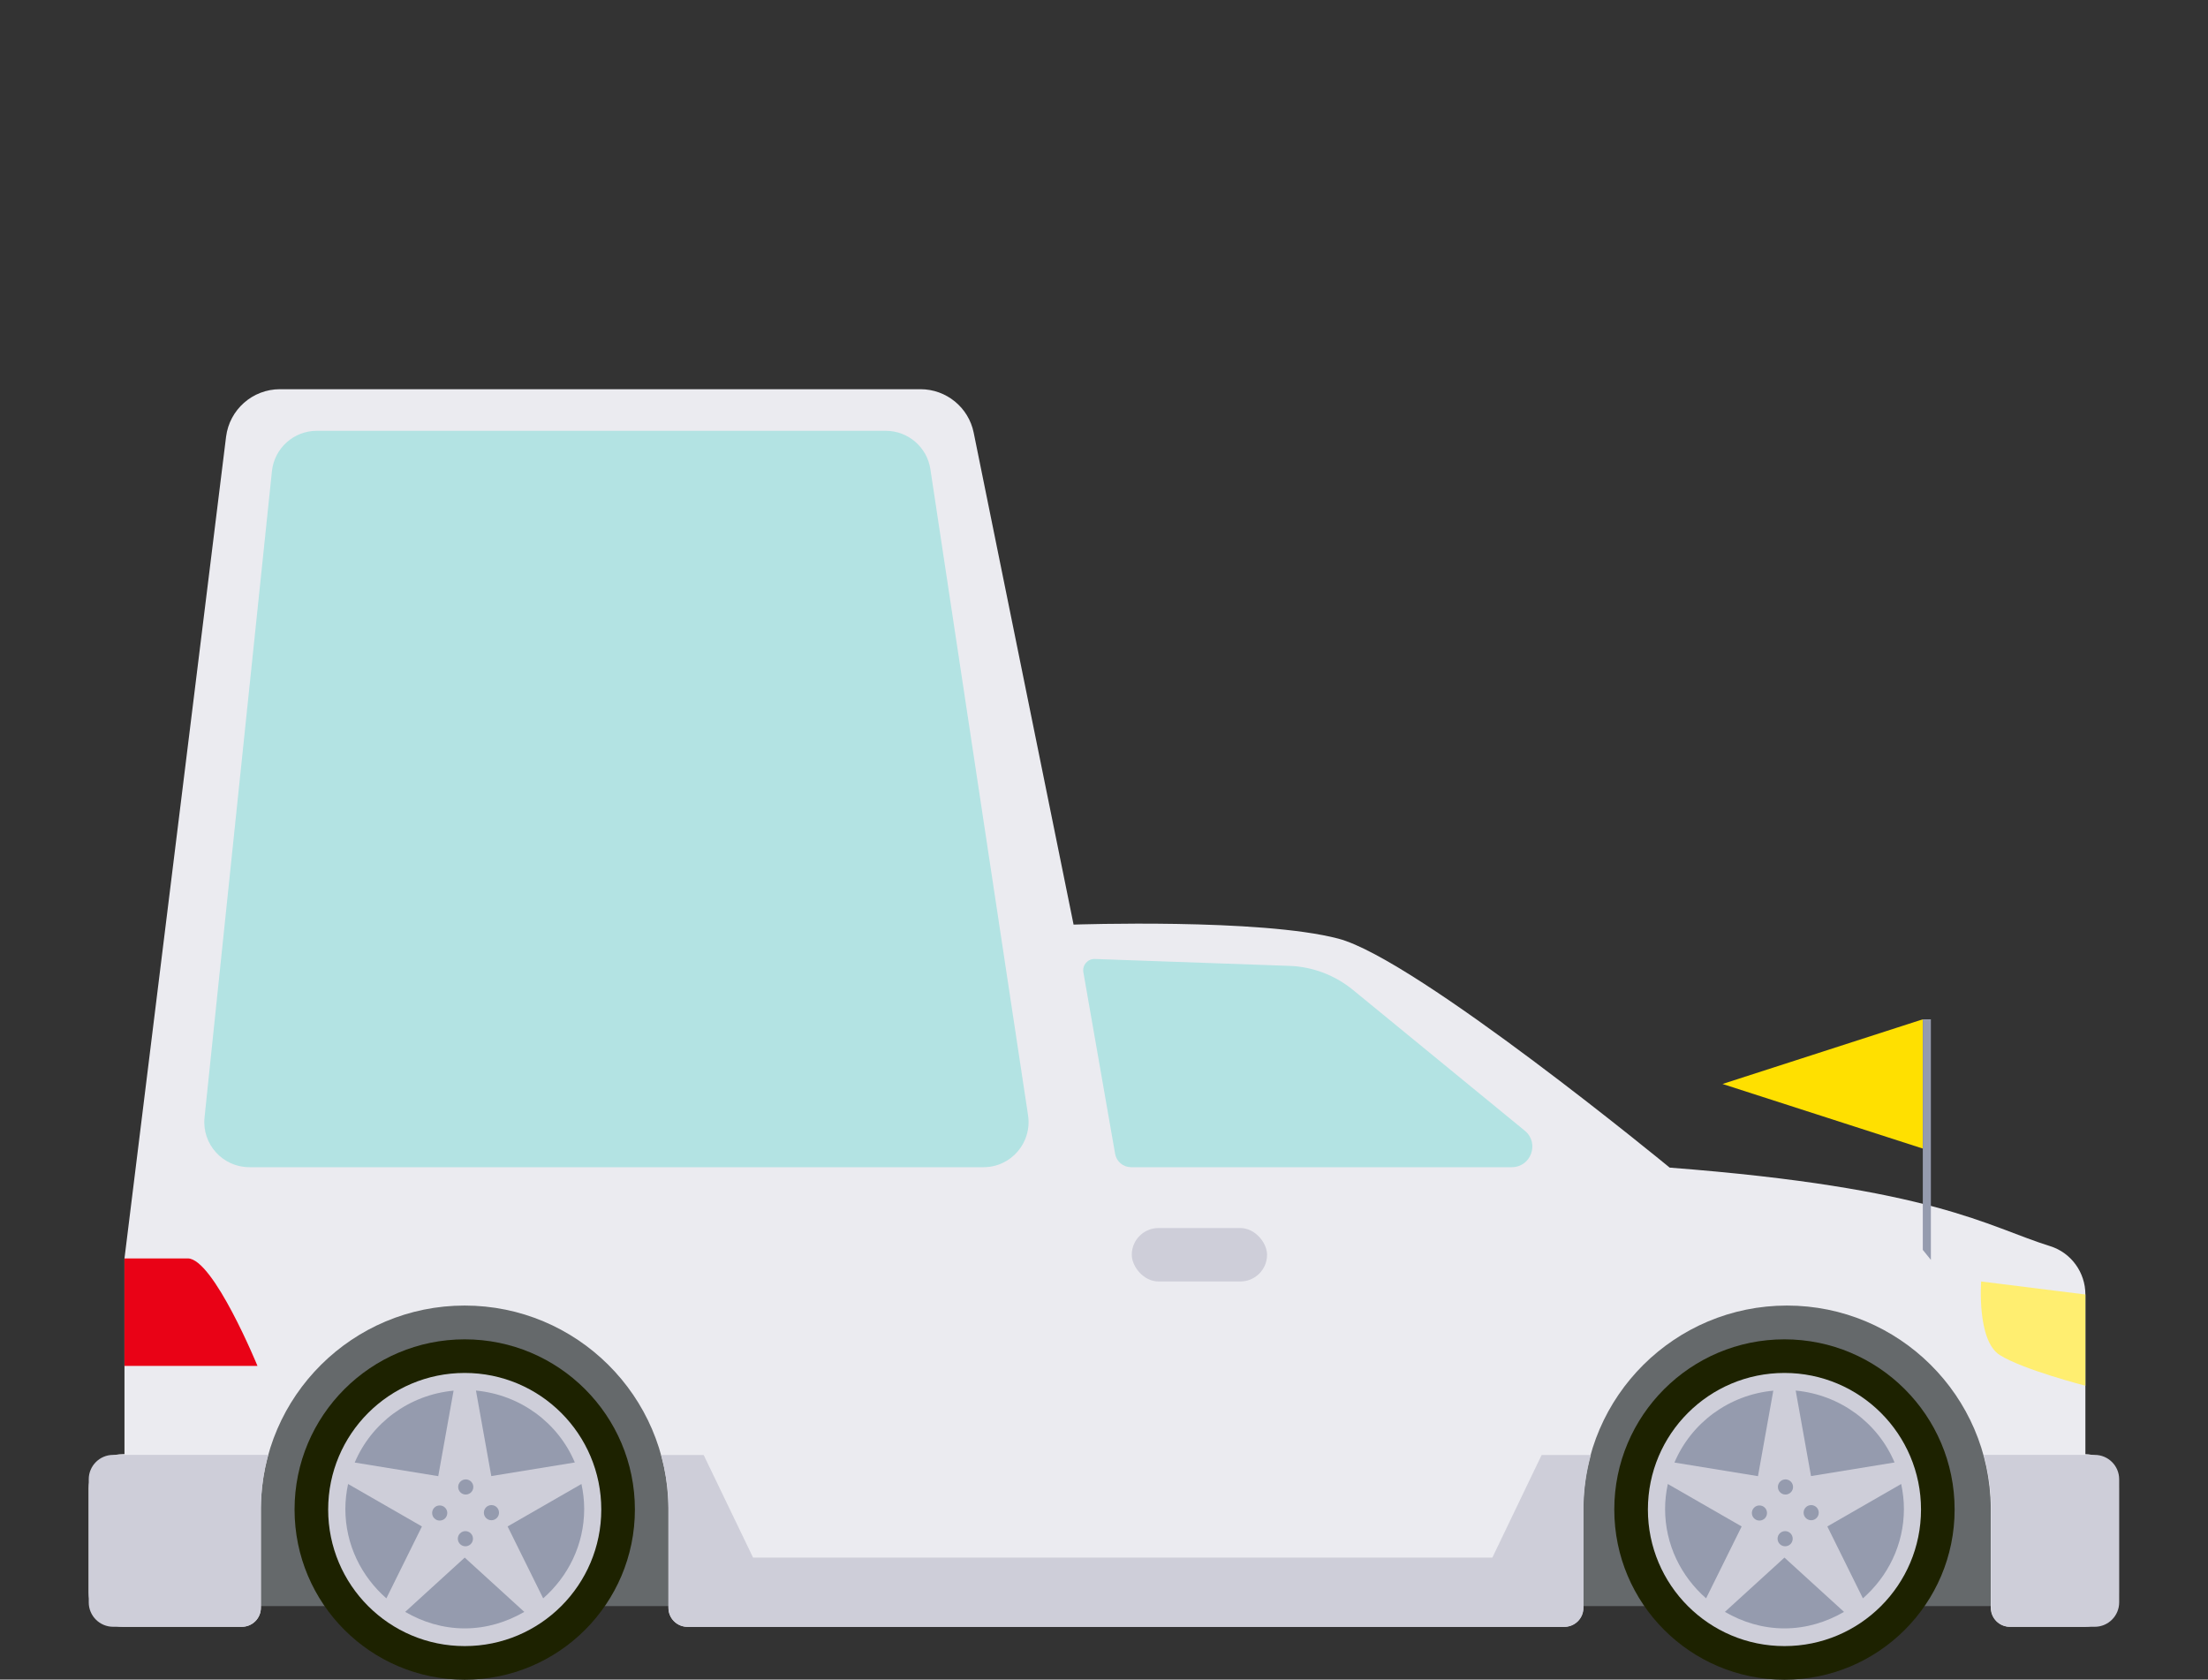 <?xml version="1.0" encoding="UTF-8"?>
<svg id="b" data-name="Warstwa 1" xmlns="http://www.w3.org/2000/svg" viewBox="0 0 259.51 197.39">
  <rect x="0" y="0" width="259.51" height="197.39" fill="#333333" stroke="none"/>
  <rect x="28.51" y="148.06" width="209.33" height="40.69" fill="#65696b"/>
  <path d="m245.1,170.9v-18.77c0-2.59-1.67-4.91-4.14-5.68-7.43-2.31-13.59-6.84-44.72-9.23,0,0-29.77-24.5-38.94-26.91s-31.12-1.65-31.12-1.65l-11.74-57.81c-.6-2.97-3.22-5.11-6.25-5.11H32.9c-3.22,0-5.93,2.4-6.33,5.59l-11.94,96.56v23h-.19c-2.22,0-4.02,1.8-4.02,4.02v12.25c0,2.22,1.8,4.02,4.02,4.02h13.99c1.23,0,2.23-1,2.23-2.23v-11.75h0c.1-13.14,10.79-23.77,23.95-23.77s23.85,10.62,23.95,23.77h0v11.75c0,1.23,1,2.23,2.23,2.23h103.06c1.23,0,2.23-1,2.23-2.23v-11.75h0c.1-13.14,10.79-23.77,23.95-23.77s23.85,10.62,23.95,23.77h0v11.75c0,1.23,1,2.23,2.23,2.23h8.84c2.2-.02,3.98-1.81,3.98-4.02v-12.25c0-2.21-1.78-4-3.98-4.02Z" fill="#ebebf0"/>
  <path d="m30.66,177.2h0c.02-2.15.32-4.24.87-6.22H13.3c-1.59,0-2.87,1.29-2.87,2.87v14.46c0,1.59,1.29,2.87,2.87,2.87h15.13c1.23,0,2.23-1,2.23-2.23v-11.75Z" fill="#ceced9"/>
  <g>
    <path d="m183.88,191.19c1.23,0,2.23-1,2.23-2.23v-11.75h0c.02-2.15.32-4.24.87-6.22h-109.28c.55,1.98.86,4.07.87,6.22h0v11.75c0,1.23,1,2.23,2.23,2.23h103.06Z" fill="#ceced9"/>
    <path d="m246.21,170.98h-13.06c.55,1.98.86,4.07.87,6.22h0v11.75c0,1.23,1,2.23,2.23,2.23h9.95c1.59,0,2.87-1.29,2.87-2.87v-14.46c0-1.59-1.29-2.87-2.87-2.87Z" fill="#ceced9"/>
  </g>
  <path d="m245.1,152.13l-12.25-1.53s-.53,6.92,2.18,8.64,10.07,3.61,10.07,3.61v-10.72Z" fill="#ffee70"/>
  <polygon points="225.99 134.98 202.45 127.39 225.99 119.79 225.99 134.98" fill="#ffe000"/>
  <polygon points="226.94 148.06 225.99 146.89 225.99 119.79 226.94 119.79 226.94 148.06" fill="#959bae"/>
  <path d="m127.33,114.25l3.73,21.34c.16.92.95,1.58,1.88,1.58h44.74c2.27,0,3.29-2.85,1.53-4.29l-20.2-16.55c-2.12-1.73-4.74-2.73-7.48-2.82l-22.85-.81c-.84-.03-1.49.72-1.35,1.55Z" fill="#b3e3e3"/>
  <path d="m115.59,137.17H29.31c-3.14,0-5.6-2.72-5.27-5.85l7.92-75.94c.28-2.7,2.56-4.75,5.27-4.75h66.88c2.62,0,4.85,1.92,5.24,4.51l11.48,75.94c.48,3.21-2,6.09-5.24,6.09Z" fill="#b3e3e3"/>
  <path d="m14.63,147.89h7.44c3.01,0,8.19,12.63,8.19,12.63h-15.63v-12.63Z" fill="#e90216"/>
  <rect x="133.02" y="144.32" width="15.9" height="6.28" rx="3.14" ry="3.14" fill="#ceced9"/>
  <g>
    <circle cx="54.62" cy="177.4" r="20" fill="#1d2200"/>
    <circle cx="54.62" cy="177.4" r="16.05" fill="#ceced9"/>
    <g>
      <path d="m57.74,173.47l9.82-1.6c-1.96-4.65-6.38-7.95-11.62-8.45l1.8,10.04Z" fill="#959bae"/>
      <path d="m51.51,173.47l1.8-10.04c-5.24.5-9.65,3.8-11.62,8.45l9.82,1.6Z" fill="#959bae"/>
      <path d="m54.62,183.05l-7,6.38c2.07,1.2,4.44,1.94,7,1.94s4.93-.74,7-1.94l-7-6.38Z" fill="#959bae"/>
      <path d="m59.66,179.39l4.18,8.45c2.93-2.57,4.82-6.3,4.82-10.51,0-1.01-.12-1.98-.32-2.93l-8.68,4.99Z" fill="#959bae"/>
      <path d="m45.41,187.84l4.18-8.45-8.68-4.99c-.2.95-.32,1.92-.32,2.93,0,4.21,1.89,7.94,4.82,10.51Z" fill="#959bae"/>
    </g>
    <g>
      <circle cx="54.74" cy="174.75" r=".89" fill="#959bae"/>
      <circle cx="57.76" cy="177.77" r=".89" fill="#959bae"/>
      <circle cx="54.7" cy="180.83" r=".89" fill="#959bae"/>
      <circle cx="51.68" cy="177.81" r=".89" fill="#959bae"/>
    </g>
  </g>
  <g>
    <circle cx="209.73" cy="177.4" r="20" fill="#1d2200"/>
    <circle cx="209.73" cy="177.4" r="16.05" fill="#ceced9"/>
    <g>
      <path d="m212.85,173.47l9.82-1.6c-1.96-4.65-6.38-7.95-11.62-8.45l1.8,10.04Z" fill="#959bae"/>
      <path d="m206.62,173.47l1.8-10.04c-5.24.5-9.65,3.8-11.62,8.45l9.82,1.6Z" fill="#959bae"/>
      <path d="m209.73,183.05l-7,6.38c2.07,1.2,4.44,1.94,7,1.94s4.93-.74,7-1.94l-7-6.38Z" fill="#959bae"/>
      <path d="m214.77,179.39l4.18,8.45c2.93-2.57,4.82-6.3,4.82-10.51,0-1.01-.12-1.98-.32-2.93l-8.68,4.99Z" fill="#959bae"/>
      <path d="m200.52,187.84l4.18-8.45-8.68-4.99c-.2.95-.32,1.92-.32,2.93,0,4.21,1.89,7.94,4.82,10.51Z" fill="#959bae"/>
    </g>
    <g>
      <circle cx="209.85" cy="174.75" r=".89" fill="#959bae"/>
      <circle cx="212.87" cy="177.77" r=".89" fill="#959bae"/>
      <circle cx="209.81" cy="180.83" r=".89" fill="#959bae"/>
      <circle cx="206.79" cy="177.81" r=".89" fill="#959bae"/>
    </g>
  </g>
  <polygon points="81.84 169.2 88.51 183.05 175.4 183.05 183.4 166.39 81.84 169.2" fill="#ebebf0"/>
</svg>